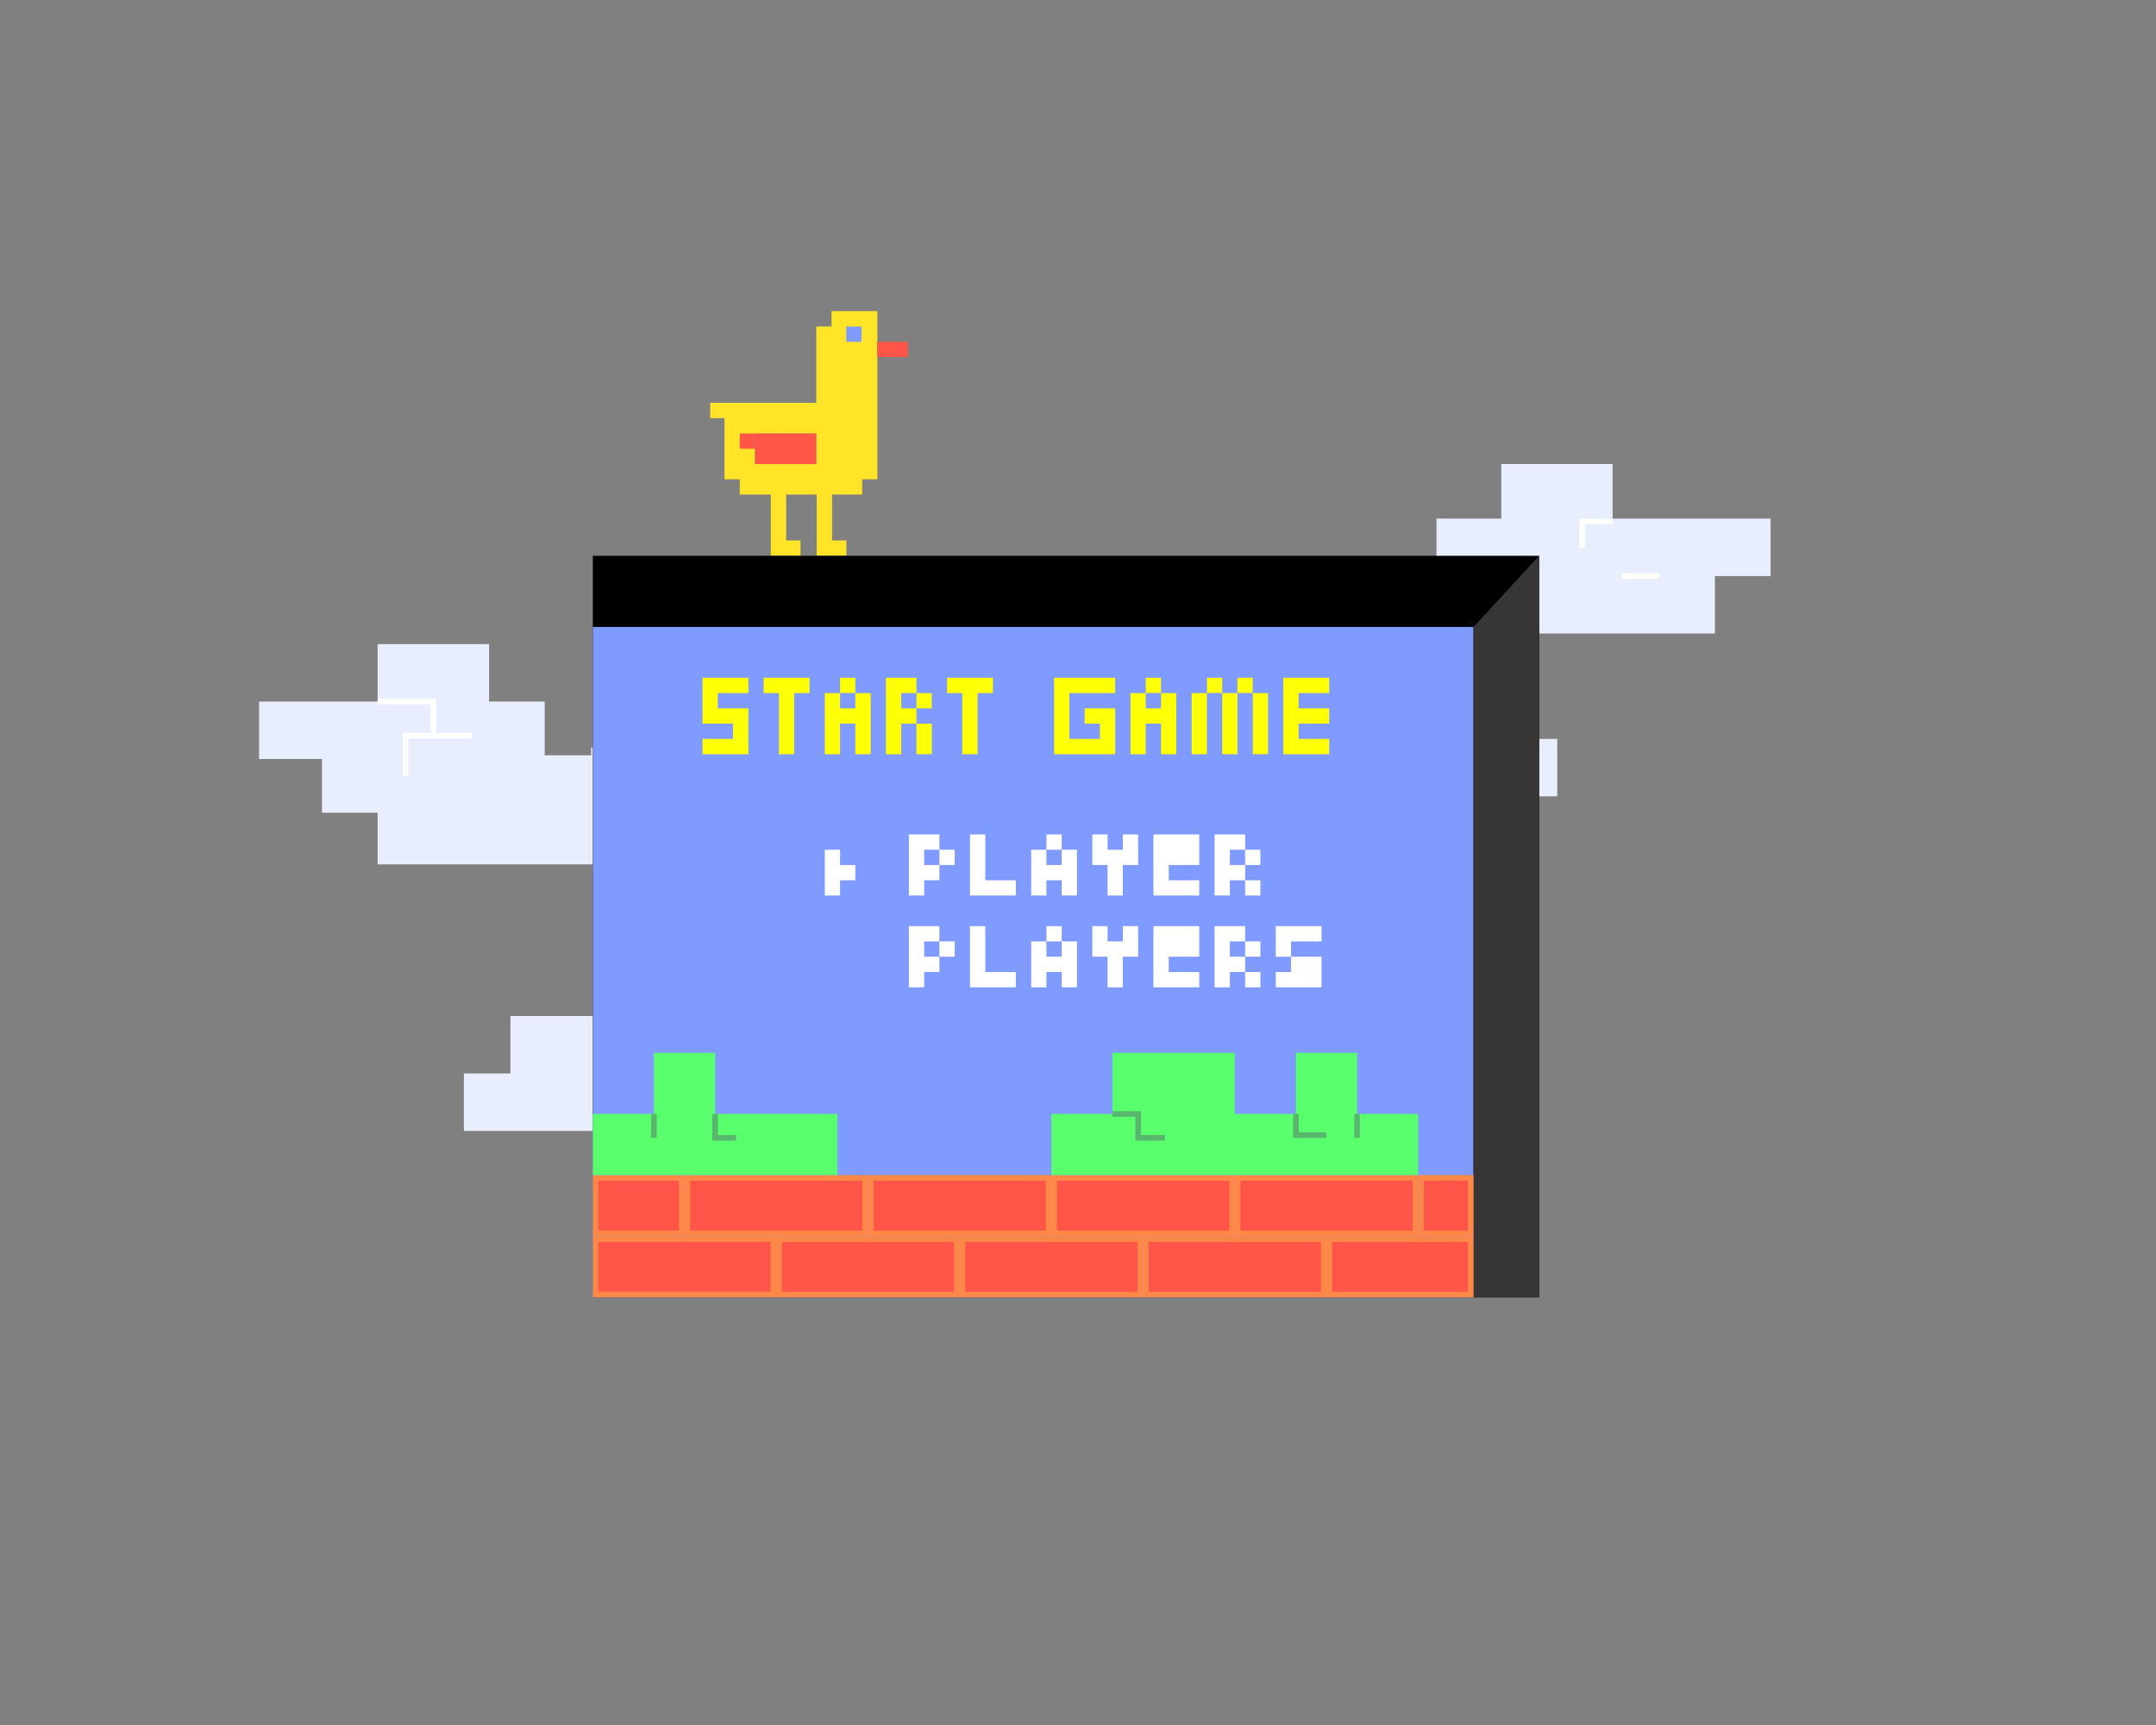 <?xml version="1.0" encoding="utf-8"?>
<!-- Generator: Adobe Illustrator 21.0.2, SVG Export Plug-In . SVG Version: 6.00 Build 0)  -->
<svg version="1.1" id="Слой_1" xmlns="http://www.w3.org/2000/svg" xmlns:xlink="http://www.w3.org/1999/xlink" x="0px" y="0px"
	 viewBox="0 0 2500 2000" style="enable-background:new 0 0 2500 2000;" xml:space="preserve">
<rect x="0" y="0" width="2500" height="2000" fill="#808080" stroke="none"/>
<style type="text/css">
	.st0{fill:#E9EEFF;}
	.st1{fill:#FFFFFF;}
	.st2{fill:#FFE428;}
	.st3{fill:#FF5548;}
	.st4{fill:#7F9BFF;}
	.st5{fill:#010001;}
	.st6{fill:#373634;}
	.st7{fill:#FFFF05;}
	.st8{fill:#FF8748;}
	.st9{fill:#59FF6D;}
	.st10{fill:#59B66D;}
</style>
<g id="Clouds">
	<g>
		<polygon class="st0" points="591.9,1244.6 537.9,1244.6 537.9,1311.2 591.9,1311.2 667,1311.2 721,1311.2 721,1244.6 721,1178 
			591.9,1178 		"/>
		<polygon class="st0" points="685.5,875.7 631.6,875.7 631.6,813.4 567.1,813.4 567.1,746.8 437.9,746.8 437.9,813.4 300.4,813.4 
			300.4,880 373.4,880 373.4,942.3 437.9,942.3 437.9,1002.2 567.1,1002.2 696.2,1002.2 696.2,942.3 727.8,942.3 727.8,933.4 
			814.6,933.4 814.6,866.8 685.5,866.8 		"/>
		<rect x="1676.6" y="856.7" class="st0" width="129.1" height="66.6"/>
		<polygon class="st0" points="1923.9,601.3 1869.9,601.3 1869.9,538 1740.8,538 1740.8,601.3 1665.7,601.3 1665.7,667.9 
			1665.7,734.5 1794.8,734.5 1859.4,734.5 1923.9,734.5 1988.5,734.5 1988.5,667.9 2053.1,667.9 2053.1,601.3 		"/>
	</g>
	<polygon class="st1" points="505.8,853 499.2,853 499.2,816.6 437.9,816.6 437.9,810.1 505.8,810.1 	"/>
	<polygon class="st1" points="473.5,900.1 466.9,900.1 466.9,849.7 546.9,849.7 546.9,856.3 473.5,856.3 	"/>
	<polygon class="st1" points="1837.8,635.6 1831.3,635.6 1831.3,601.4 1869.9,601.4 1869.9,607.9 1837.8,607.9 	"/>
	<rect x="1880.3" y="664.6" class="st1" width="43.6" height="6.5"/>
</g>
<g id="Duck">
	<path class="st2" d="M964.2,360.8v17.7h-17.7v88.6h-123v17.7h16.6v70.9h17.7v17.7h36v70.9h34.4v-17.7h-16.6v-53.2H947v70.9h34.4
		v-17.7h-16.6v-53.2h34.9v-17.7h17.7v-195H964.2z M946.4,538.1h-70.9v-35.4h70.9V538.1z"/>
	<rect x="911" y="502.6" class="st3" width="35.4" height="35.4"/>
	<rect x="875.5" y="502.6" class="st3" width="35.4" height="35.4"/>
	<rect x="1017.3" y="396.3" class="st3" width="17.7" height="17.7"/>
	<rect x="981.3" y="378.6" class="st4" width="17.7" height="17.7"/>
	<rect x="857.8" y="502.6" class="st3" width="17.7" height="17.7"/>
	<rect x="1035.1" y="396.3" class="st3" width="17.7" height="17.7"/>
</g>
<g id="Screen">
	<g id="Screen_1_">
		<rect x="687.4" y="644.4" class="st5" width="1097.3" height="859.8"/>
		<rect x="687.4" y="726.9" class="st4" width="1021.2" height="777.3"/>
		<polygon class="st6" points="1784.7,644.4 1708.6,726.9 1708.6,1504.2 1784.7,1504.2 		"/>
	</g>
	<g id="Text_2">
		<polygon class="st1" points="974.1,985.2 956.4,985.2 956.4,1002.9 956.4,1020.6 956.4,1038.3 974.1,1038.3 974.1,1020.6 
			991.8,1020.6 991.8,1002.9 974.1,1002.9 		"/>
		<polygon class="st1" points="1071.6,985.2 1089.3,985.2 1089.3,967.5 1071.6,967.5 1053.9,967.5 1053.9,985.2 1053.9,1002.9 
			1053.9,1020.6 1053.9,1038.3 1071.6,1038.3 1071.6,1020.6 1089.3,1020.6 1089.3,1002.9 1071.6,1002.9 		"/>
		<rect x="1089.3" y="985.2" class="st1" width="17.7" height="17.7"/>
		<polygon class="st1" points="1142.5,1020.6 1142.5,1002.9 1142.5,985.2 1142.5,967.5 1124.8,967.5 1124.8,985.2 1124.8,1002.9 
			1124.8,1020.6 1124.8,1038.3 1142.5,1038.3 1160.2,1038.3 1177.9,1038.3 1177.9,1020.6 1160.2,1020.6 		"/>
		<polygon class="st1" points="1231.1,1002.9 1213.4,1002.9 1213.4,985.2 1195.7,985.2 1195.7,1002.9 1195.7,1020.6 1195.7,1038.3 
			1213.4,1038.3 1213.4,1020.6 1231.1,1020.6 1231.1,1038.3 1248.8,1038.3 1248.8,1020.6 1248.8,1002.9 1248.8,985.2 1231.1,985.2 
					"/>
		<rect x="1213.4" y="967.5" class="st1" width="17.7" height="17.7"/>
		<rect x="1443.8" y="1020.6" class="st1" width="17.7" height="17.7"/>
		<polygon class="st1" points="1426.1,985.2 1443.8,985.2 1443.8,967.5 1426.1,967.5 1408.4,967.5 1408.4,985.2 1408.4,1002.9 
			1408.4,1020.6 1408.4,1038.3 1426.1,1038.3 1426.1,1020.6 1443.8,1020.6 1443.8,1002.9 1426.1,1002.9 		"/>
		<rect x="1443.8" y="985.2" class="st1" width="17.7" height="17.7"/>
		<polygon class="st1" points="1355.2,967.5 1337.5,967.5 1337.5,985.2 1337.5,1002.9 1337.5,1020.6 1337.5,1038.3 1355.2,1038.3 
			1372.9,1038.3 1390.6,1038.3 1390.6,1020.6 1372.9,1020.6 1355.2,1020.6 1355.2,1002.9 1372.9,1002.9 1390.6,1002.9 1390.6,985.2 
			1390.6,967.5 1372.9,967.5 		"/>
		<polygon class="st1" points="1071.6,1091.5 1089.3,1091.5 1089.3,1073.8 1071.6,1073.8 1053.9,1073.8 1053.9,1091.5 
			1053.9,1109.2 1053.9,1127 1053.9,1144.7 1071.6,1144.7 1071.6,1127 1089.3,1127 1089.3,1109.2 1071.6,1109.2 		"/>
		<rect x="1089.3" y="1091.5" class="st1" width="17.7" height="17.7"/>
		<polygon class="st1" points="1142.5,1127 1142.5,1109.2 1142.5,1091.5 1142.5,1073.8 1124.8,1073.8 1124.8,1091.5 1124.8,1109.2 
			1124.8,1127 1124.8,1144.7 1142.5,1144.7 1160.2,1144.7 1177.9,1144.7 1177.9,1127 1160.2,1127 		"/>
		<polygon class="st1" points="1231.1,1109.2 1213.4,1109.2 1213.4,1091.5 1195.7,1091.5 1195.7,1109.2 1195.7,1127 1195.7,1144.7 
			1213.4,1144.7 1213.4,1127 1231.1,1127 1231.1,1144.7 1248.8,1144.7 1248.8,1127 1248.8,1109.2 1248.8,1091.5 1231.1,1091.5 		"/>
		<rect x="1213.4" y="1073.8" class="st1" width="17.7" height="17.7"/>
		<polygon class="st1" points="1302,1091.5 1284.3,1091.5 1284.3,1073.8 1266.6,1073.8 1266.6,1091.5 1266.6,1109.2 1284.3,1109.2 
			1284.3,1127 1284.3,1144.7 1302,1144.7 1302,1127 1302,1109.2 1319.7,1109.2 1319.7,1091.5 1319.7,1073.8 1302,1073.8 		"/>
		<polygon class="st1" points="1302,985.2 1284.3,985.2 1284.3,967.5 1266.6,967.5 1266.6,985.2 1266.6,1002.9 1284.3,1002.9 
			1284.3,1020.6 1284.3,1038.3 1302,1038.3 1302,1020.6 1302,1002.9 1319.7,1002.9 1319.7,985.2 1319.7,967.5 1302,967.5 		"/>
		<rect x="1443.8" y="1127" class="st1" width="17.7" height="17.7"/>
		<polygon class="st1" points="1426.1,1091.5 1443.8,1091.5 1443.8,1073.8 1426.1,1073.8 1408.4,1073.8 1408.4,1091.5 
			1408.4,1109.2 1408.4,1127 1408.4,1144.7 1426.1,1144.7 1426.1,1127 1443.8,1127 1443.8,1109.2 1426.1,1109.2 		"/>
		<rect x="1443.8" y="1091.5" class="st1" width="17.7" height="17.7"/>
		<polygon class="st1" points="1355.2,1073.8 1337.5,1073.8 1337.5,1091.5 1337.5,1109.2 1337.5,1127 1337.5,1144.7 1355.2,1144.7 
			1372.9,1144.7 1390.6,1144.7 1390.6,1127 1372.9,1127 1355.2,1127 1355.2,1109.2 1372.9,1109.2 1390.6,1109.2 1390.6,1091.5 
			1390.6,1073.8 1372.9,1073.8 		"/>
		<polygon class="st1" points="1479.3,1127 1479.3,1144.7 1497,1144.7 1514.7,1144.7 1532.4,1144.7 1532.4,1127 1532.4,1109.2 
			1514.7,1109.2 1497,1109.2 1497,1127 		"/>
		<polygon class="st1" points="1514.7,1091.5 1532.4,1091.5 1532.4,1073.8 1514.7,1073.8 1497,1073.8 1479.3,1073.8 1479.3,1091.5 
			1479.3,1109.2 1497,1109.2 1497,1091.5 		"/>
	</g>
	<g id="Text_1">
		<polygon class="st7" points="832.3,785.8 814.6,785.8 814.6,803.6 814.6,821.3 814.6,839 832.3,839 850,839 850,856.7 
			832.3,856.7 814.6,856.7 814.6,874.5 832.3,874.5 850,874.5 867.8,874.5 867.8,856.7 867.8,839 867.8,821.3 850,821.3 
			832.3,821.3 832.3,803.6 850,803.6 867.8,803.6 867.8,785.8 850,785.8 		"/>
		<polygon class="st7" points="903.2,785.8 885.5,785.8 885.5,803.6 903.2,803.6 903.2,821.3 903.2,839 903.2,856.7 903.2,874.5 
			920.9,874.5 920.9,856.7 920.9,839 920.9,821.3 920.9,803.6 938.7,803.6 938.7,785.8 920.9,785.8 		"/>
		<polygon class="st7" points="1115.9,785.8 1098.2,785.8 1098.2,803.6 1115.9,803.6 1115.9,821.3 1115.9,839 1115.9,856.7 
			1115.9,874.5 1133.6,874.5 1133.6,856.7 1133.6,839 1133.6,821.3 1133.6,803.6 1151.4,803.6 1151.4,785.8 1133.6,785.8 		"/>
		<polygon class="st7" points="1257.7,785.8 1240,785.8 1222.3,785.8 1222.3,803.6 1222.3,821.3 1222.3,839 1222.3,856.7 
			1222.3,874.5 1240,874.5 1257.7,874.5 1275.4,874.5 1293.1,874.5 1293.1,856.7 1293.1,839 1293.1,821.3 1275.4,821.3 
			1257.7,821.3 1257.7,839 1275.4,839 1275.4,856.7 1257.7,856.7 1240,856.7 1240,839 1240,821.3 1240,803.6 1257.7,803.6 
			1275.4,803.6 1293.1,803.6 1293.1,785.8 1275.4,785.8 		"/>
		<polygon class="st7" points="1523.6,803.6 1541.3,803.6 1541.3,785.8 1523.6,785.8 1505.8,785.8 1488.1,785.8 1488.1,803.6 
			1488.1,821.3 1488.1,839 1488.1,856.7 1488.1,874.5 1505.8,874.5 1523.6,874.5 1541.3,874.5 1541.3,856.7 1523.6,856.7 
			1505.8,856.7 1505.8,839 1523.6,839 1541.3,839 1541.3,821.3 1523.6,821.3 1505.8,821.3 1505.8,803.6 		"/>
		<rect x="974.1" y="785.8" class="st7" width="17.7" height="17.7"/>
		<polygon class="st7" points="991.8,821.3 974.1,821.3 974.1,803.6 956.4,803.6 956.4,821.3 956.4,839 956.4,856.7 956.4,874.5 
			974.1,874.5 974.1,856.7 974.1,839 991.8,839 991.8,856.7 991.8,874.5 1009.6,874.5 1009.6,856.7 1009.6,839 1009.6,821.3 
			1009.6,803.6 991.8,803.6 		"/>
		<rect x="1328.6" y="785.8" class="st7" width="17.7" height="17.7"/>
		<polygon class="st7" points="1346.3,821.3 1328.6,821.3 1328.6,803.6 1310.9,803.6 1310.9,821.3 1310.9,839 1310.9,856.7 
			1310.9,874.5 1328.6,874.5 1328.6,856.7 1328.6,839 1346.3,839 1346.3,856.7 1346.3,874.5 1364,874.5 1364,856.7 1364,839 
			1364,821.3 1364,803.6 1346.3,803.6 		"/>
		<rect x="1399.5" y="785.8" class="st7" width="17.7" height="17.7"/>
		<polygon class="st7" points="1381.8,821.3 1381.8,839 1381.8,856.7 1381.8,874.5 1399.5,874.5 1399.5,856.7 1399.5,839 
			1399.5,821.3 1399.5,803.6 1381.8,803.6 		"/>
		<polygon class="st7" points="1417.2,821.3 1417.2,839 1417.2,856.7 1417.2,874.5 1434.9,874.5 1434.9,856.7 1434.9,839 
			1434.9,821.3 1434.9,803.6 1417.2,803.6 		"/>
		<rect x="1434.9" y="785.8" class="st7" width="17.7" height="17.7"/>
		<polygon class="st7" points="1452.7,821.3 1452.7,839 1452.7,856.7 1452.7,874.5 1470.4,874.5 1470.4,856.7 1470.4,839 
			1470.4,821.3 1470.4,803.6 1452.7,803.6 		"/>
		<polygon class="st7" points="1045,803.6 1062.7,803.6 1062.7,785.8 1045,785.8 1027.3,785.8 1027.3,803.6 1027.3,821.3 
			1027.3,839 1027.3,856.7 1027.3,874.5 1045,874.5 1045,856.7 1045,839 1062.7,839 1062.7,821.3 1045,821.3 		"/>
		<polygon class="st7" points="1062.7,874.5 1080.5,874.5 1080.5,856.7 1080.5,839 1062.7,839 1062.7,856.7 		"/>
		<rect x="1062.7" y="803.6" class="st7" width="17.7" height="17.7"/>
	</g>
	<g id="Bricks">
		<rect x="690.7" y="1436.6" class="st3" width="206.1" height="64.4"/>
		<path class="st8" d="M893.5,1439.9v57.8H693.9v-57.8H893.5 M900.1,1433.3H687.4v70.9h212.7V1433.3L900.1,1433.3z"/>
		<rect x="903.4" y="1436.6" class="st3" width="206.1" height="64.4"/>
		<path class="st8" d="M1106.2,1439.9v57.8H906.6v-57.8H1106.2 M1112.8,1433.3H900.1v70.9h212.7V1433.3L1112.8,1433.3z"/>
		<rect x="797" y="1365.7" class="st3" width="206.1" height="64.4"/>
		<path class="st8" d="M999.9,1369v57.8H800.3V1369H999.9 M1006.4,1362.4H793.7v70.9h212.7V1362.4L1006.4,1362.4z"/>
		<rect x="690.7" y="1365.7" class="st3" width="99.8" height="64.4"/>
		<path class="st8" d="M787.2,1368.9v57.9h-93.3v-57.9H787.2 M793.7,1362.4H687.4v70.9h106.3V1362.4L793.7,1362.4z"/>
		<rect x="1009.7" y="1365.7" class="st3" width="206.1" height="64.4"/>
		<path class="st8" d="M1212.6,1369v57.8H1013V1369H1212.6 M1219.1,1362.4h-212.7v70.9h212.7V1362.4L1219.1,1362.4z"/>
		<rect x="1116" y="1436.6" class="st3" width="206.1" height="64.4"/>
		<path class="st8" d="M1318.9,1439.9v57.8h-199.6v-57.8H1318.9 M1325.5,1433.3h-212.7v70.9h212.7V1433.3L1325.5,1433.3z"/>
		<rect x="1222.4" y="1365.7" class="st3" width="206.1" height="64.4"/>
		<path class="st8" d="M1425.3,1369v57.8h-199.6V1369H1425.3 M1431.8,1362.4h-212.7v70.9h212.7V1362.4L1431.8,1362.4z"/>
		<rect x="1328.7" y="1436.6" class="st3" width="206.1" height="64.4"/>
		<path class="st8" d="M1531.6,1439.9v57.8H1332v-57.8H1531.6 M1538.2,1433.3h-212.7v70.9h212.7V1433.3L1538.2,1433.3z"/>
		<rect x="1435.1" y="1365.7" class="st3" width="206.1" height="64.4"/>
		<path class="st8" d="M1638,1369v57.8h-199.6V1369H1638 M1644.5,1362.4h-212.7v70.9h212.7V1362.4L1644.5,1362.4z"/>
		<rect x="1541.4" y="1436.6" class="st3" width="163.9" height="64.3"/>
		<path class="st8" d="M1702.1,1439.9v57.8h-157.4v-57.8H1702.1 M1708.6,1433.3h-170.5v70.9h170.5V1433.3L1708.6,1433.3z"/>
		<rect x="1647.8" y="1365.7" class="st3" width="57.6" height="64.4"/>
		<path class="st8" d="M1702.1,1368.9v57.9h-51v-57.9H1702.1 M1708.6,1362.4h-64.1v70.9h64.1V1362.4L1708.6,1362.4z"/>
	</g>
	<g id="Bushes">
		<g>
			<polygon class="st9" points="829.2,1291.5 829.2,1220.6 758.3,1220.6 758.3,1291.5 687.4,1291.5 687.4,1362.4 758.3,1362.4 
				829.2,1362.4 900.1,1362.4 971,1362.4 971,1291.5 900.1,1291.5 			"/>
			<polygon class="st9" points="1573.6,1291.5 1573.6,1220.6 1502.7,1220.6 1502.7,1291.5 1431.8,1291.5 1431.8,1220.6 
				1360.9,1220.6 1290,1220.6 1290,1291.5 1219.1,1291.5 1219.1,1362.4 1290,1362.4 1360.9,1362.4 1431.8,1362.4 1502.7,1362.4 
				1573.6,1362.4 1644.5,1362.4 1644.5,1291.5 			"/>
		</g>
		<polygon class="st10" points="853.5,1322.5 825.9,1322.5 825.9,1291.5 832.5,1291.5 832.5,1316 853.5,1316 		"/>
		<polygon class="st10" points="1350.8,1322.5 1316.5,1322.5 1316.5,1294.8 1290,1294.8 1290,1288.3 1323,1288.3 1323,1316 
			1350.8,1316 		"/>
		<polygon class="st10" points="1538.2,1319.3 1499.4,1319.3 1499.4,1291.5 1506,1291.5 1506,1312.7 1538.2,1312.7 		"/>
		<rect x="1570.3" y="1291.5" class="st10" width="6.5" height="27.7"/>
		<rect x="755" y="1291.5" class="st10" width="6.5" height="27.7"/>
	</g>
</g>
</svg>
